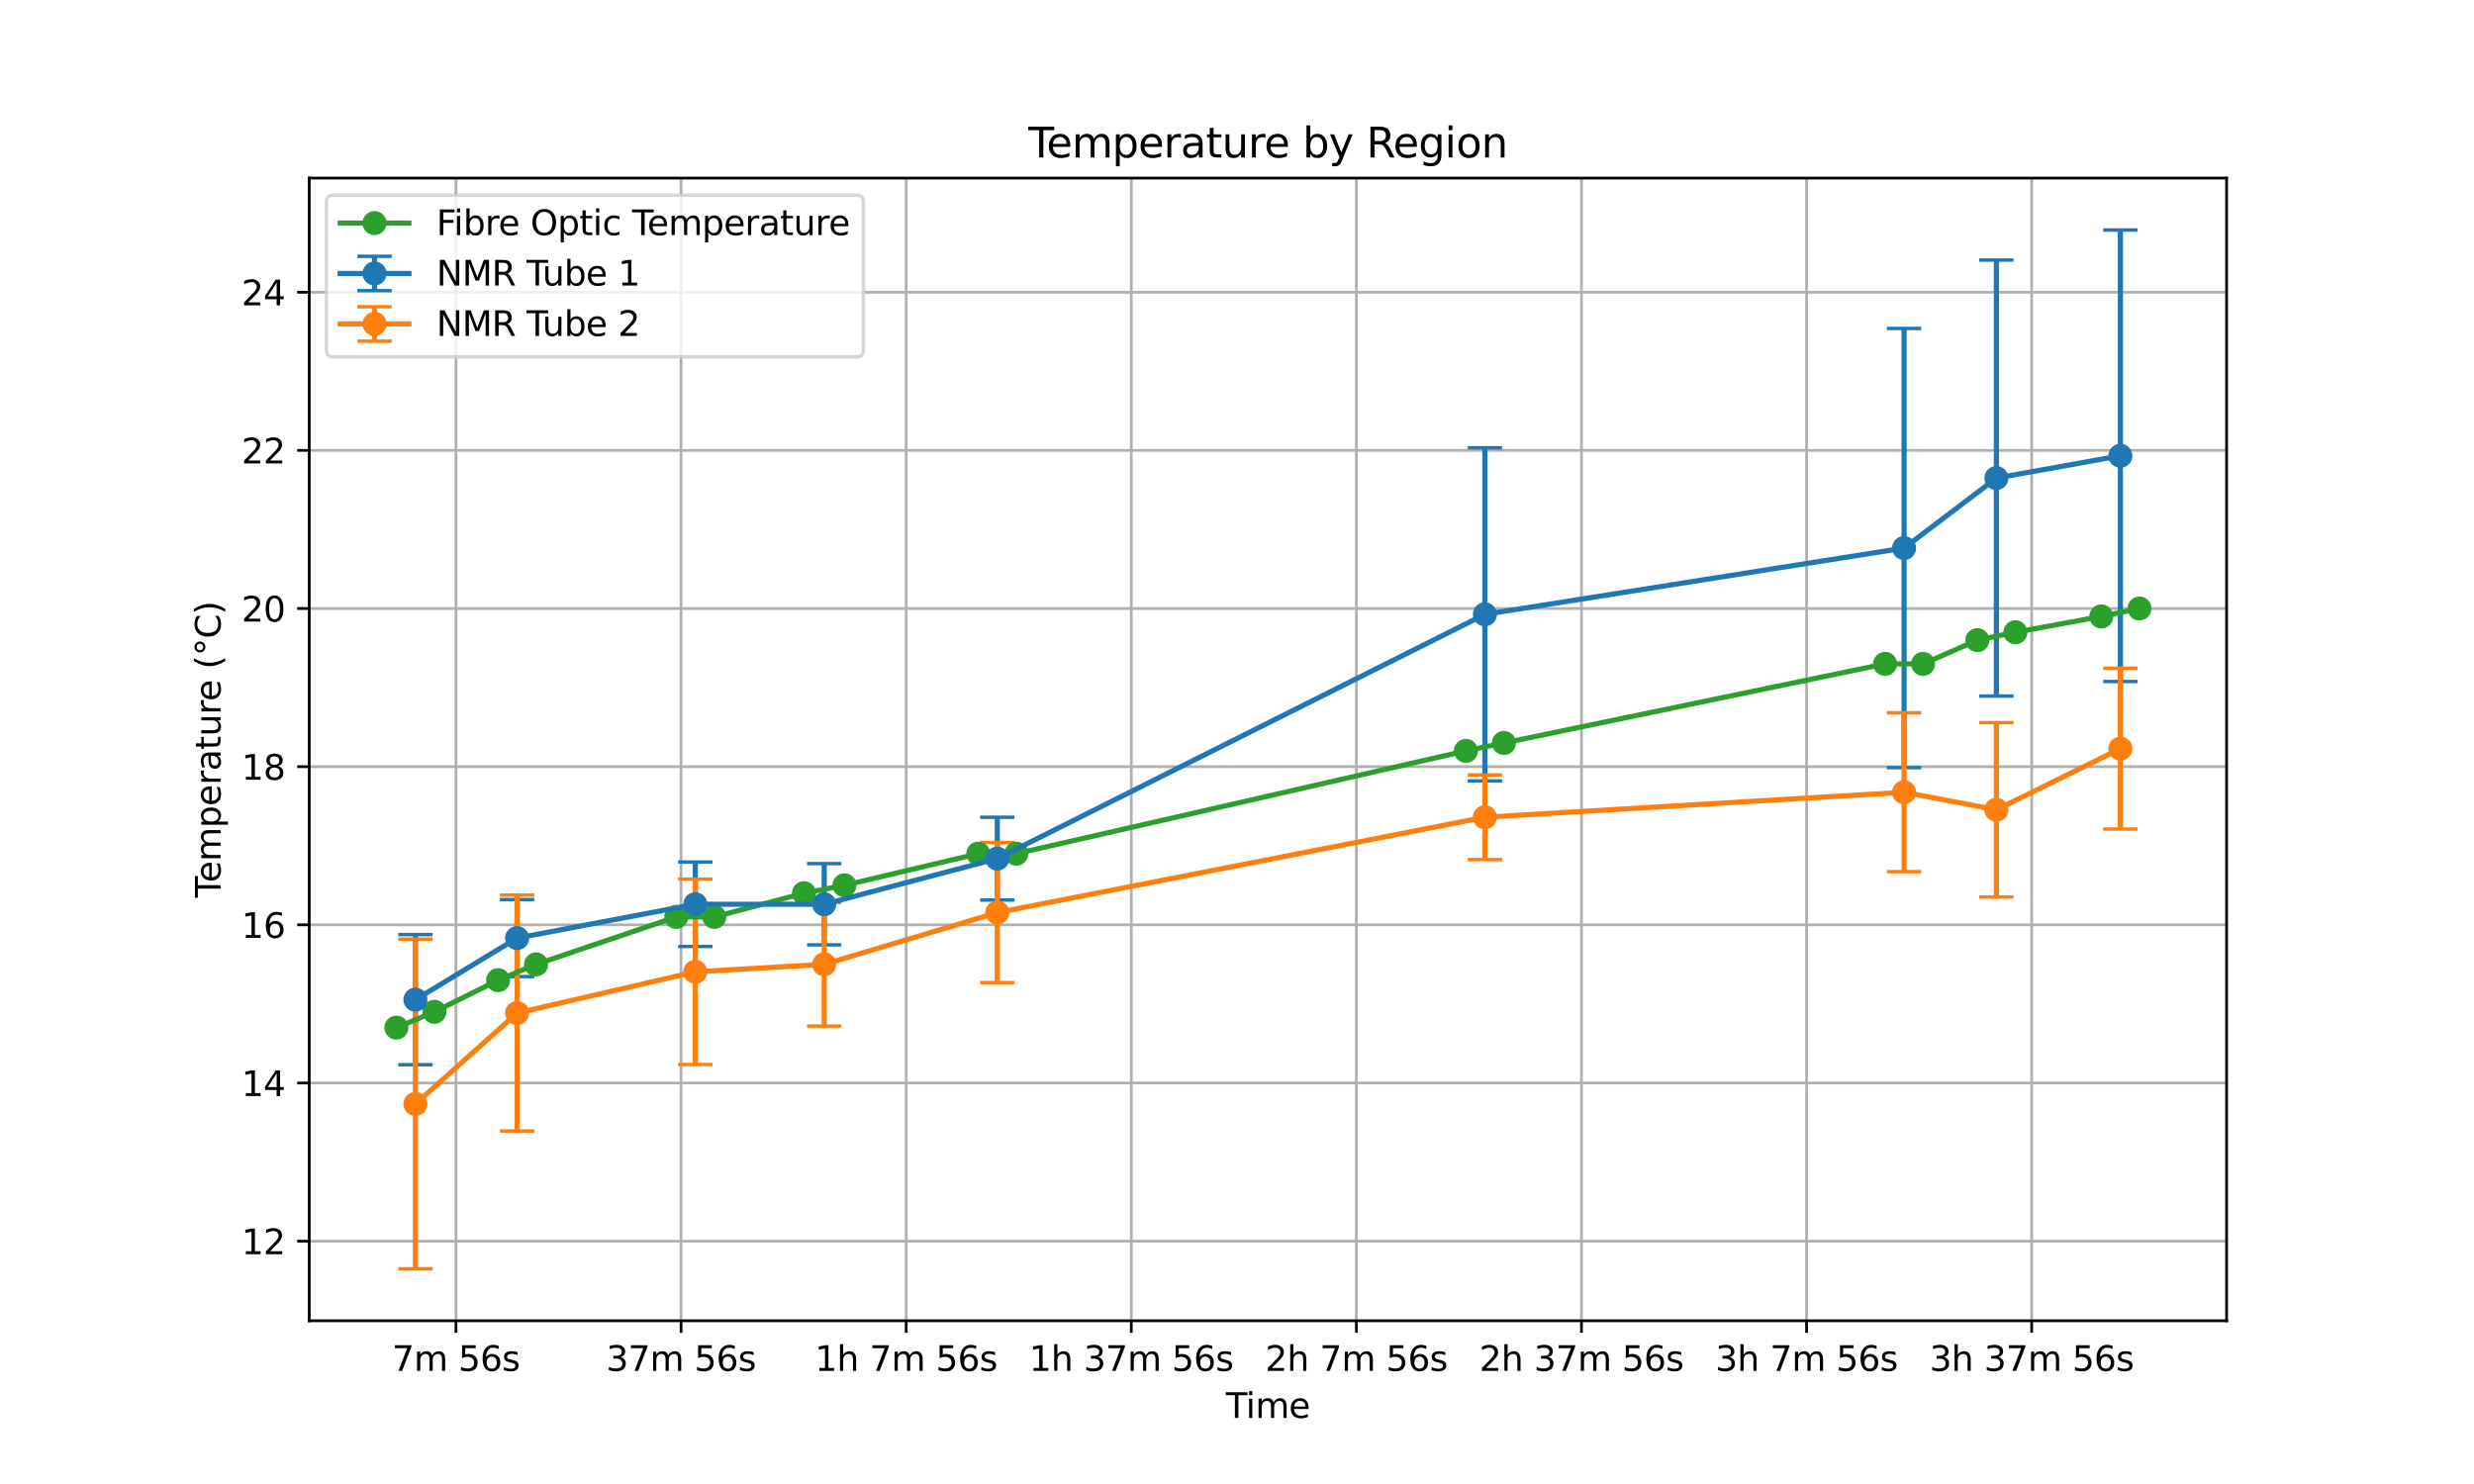 <?xml version="1.0" encoding="utf-8" standalone="no"?>
<!DOCTYPE svg PUBLIC "-//W3C//DTD SVG 1.1//EN"
  "http://www.w3.org/Graphics/SVG/1.1/DTD/svg11.dtd">
<svg xmlns:xlink="http://www.w3.org/1999/xlink" width="720pt" height="432pt" viewBox="0 0 720 432" xmlns="http://www.w3.org/2000/svg" version="1.1">
 <defs>
  <style type="text/css">*{stroke-linejoin: round; stroke-linecap: butt}</style>
 </defs>
 <g id="figure_1">
  <g id="patch_1">
   <path d="M 0 432 
L 720 432 
L 720 0 
L 0 0 
z
" style="fill: #ffffff"/>
  </g>
  <g id="axes_1">
   <g id="patch_2">
    <path d="M 90 384.48 
L 648 384.48 
L 648 51.84 
L 90 51.84 
z
" style="fill: #ffffff"/>
   </g>
   <g id="matplotlib.axis_1">
    <g id="xtick_1">
     <g id="line2d_1">
      <path d="M 132.7 384.48 
L 132.7 51.84 
" clip-path="url(#pe4b97d63ac)" style="fill: none; stroke: #b0b0b0; stroke-width: 0.8; stroke-linecap: square"/>
     </g>
     <g id="line2d_2">
      <defs>
       <path id="mc43c53f191" d="M 0 0 
L 0 3.5 
" style="stroke: #000000; stroke-width: 0.8"/>
      </defs>
      <g>
       <use xlink:href="#mc43c53f191" x="132.7" y="384.48" style="stroke: #000000; stroke-width: 0.8"/>
      </g>
     </g>
     <g id="text_1">
      <!-- 7m 56s -->
      <g transform="translate(114.092 399.078) scale(0.1 -0.1)">
       <defs>
        <path id="DejaVuSans-37" d="M 525 4666 
L 3525 4666 
L 3525 4397 
L 1831 0 
L 1172 0 
L 2766 4134 
L 525 4134 
L 525 4666 
z
" transform="scale(0.016)"/>
        <path id="DejaVuSans-6d" d="M 3328 2828 
Q 3544 3216 3844 3400 
Q 4144 3584 4550 3584 
Q 5097 3584 5394 3201 
Q 5691 2819 5691 2113 
L 5691 0 
L 5113 0 
L 5113 2094 
Q 5113 2597 4934 2840 
Q 4756 3084 4391 3084 
Q 3944 3084 3684 2787 
Q 3425 2491 3425 1978 
L 3425 0 
L 2847 0 
L 2847 2094 
Q 2847 2600 2669 2842 
Q 2491 3084 2119 3084 
Q 1678 3084 1418 2786 
Q 1159 2488 1159 1978 
L 1159 0 
L 581 0 
L 581 3500 
L 1159 3500 
L 1159 2956 
Q 1356 3278 1631 3431 
Q 1906 3584 2284 3584 
Q 2666 3584 2933 3390 
Q 3200 3197 3328 2828 
z
" transform="scale(0.016)"/>
        <path id="DejaVuSans-20" transform="scale(0.016)"/>
        <path id="DejaVuSans-35" d="M 691 4666 
L 3169 4666 
L 3169 4134 
L 1269 4134 
L 1269 2991 
Q 1406 3038 1543 3061 
Q 1681 3084 1819 3084 
Q 2600 3084 3056 2656 
Q 3513 2228 3513 1497 
Q 3513 744 3044 326 
Q 2575 -91 1722 -91 
Q 1428 -91 1123 -41 
Q 819 9 494 109 
L 494 744 
Q 775 591 1075 516 
Q 1375 441 1709 441 
Q 2250 441 2565 725 
Q 2881 1009 2881 1497 
Q 2881 1984 2565 2268 
Q 2250 2553 1709 2553 
Q 1456 2553 1204 2497 
Q 953 2441 691 2322 
L 691 4666 
z
" transform="scale(0.016)"/>
        <path id="DejaVuSans-36" d="M 2113 2584 
Q 1688 2584 1439 2293 
Q 1191 2003 1191 1497 
Q 1191 994 1439 701 
Q 1688 409 2113 409 
Q 2538 409 2786 701 
Q 3034 994 3034 1497 
Q 3034 2003 2786 2293 
Q 2538 2584 2113 2584 
z
M 3366 4563 
L 3366 3988 
Q 3128 4100 2886 4159 
Q 2644 4219 2406 4219 
Q 1781 4219 1451 3797 
Q 1122 3375 1075 2522 
Q 1259 2794 1537 2939 
Q 1816 3084 2150 3084 
Q 2853 3084 3261 2657 
Q 3669 2231 3669 1497 
Q 3669 778 3244 343 
Q 2819 -91 2113 -91 
Q 1303 -91 875 529 
Q 447 1150 447 2328 
Q 447 3434 972 4092 
Q 1497 4750 2381 4750 
Q 2619 4750 2861 4703 
Q 3103 4656 3366 4563 
z
" transform="scale(0.016)"/>
        <path id="DejaVuSans-73" d="M 2834 3397 
L 2834 2853 
Q 2591 2978 2328 3040 
Q 2066 3103 1784 3103 
Q 1356 3103 1142 2972 
Q 928 2841 928 2578 
Q 928 2378 1081 2264 
Q 1234 2150 1697 2047 
L 1894 2003 
Q 2506 1872 2764 1633 
Q 3022 1394 3022 966 
Q 3022 478 2636 193 
Q 2250 -91 1575 -91 
Q 1294 -91 989 -36 
Q 684 19 347 128 
L 347 722 
Q 666 556 975 473 
Q 1284 391 1588 391 
Q 1994 391 2212 530 
Q 2431 669 2431 922 
Q 2431 1156 2273 1281 
Q 2116 1406 1581 1522 
L 1381 1569 
Q 847 1681 609 1914 
Q 372 2147 372 2553 
Q 372 3047 722 3315 
Q 1072 3584 1716 3584 
Q 2034 3584 2315 3537 
Q 2597 3491 2834 3397 
z
" transform="scale(0.016)"/>
       </defs>
       <use xlink:href="#DejaVuSans-37"/>
       <use xlink:href="#DejaVuSans-6d" transform="translate(63.623 0)"/>
       <use xlink:href="#DejaVuSans-20" transform="translate(161.035 0)"/>
       <use xlink:href="#DejaVuSans-35" transform="translate(192.822 0)"/>
       <use xlink:href="#DejaVuSans-36" transform="translate(256.445 0)"/>
       <use xlink:href="#DejaVuSans-73" transform="translate(320.068 0)"/>
      </g>
     </g>
    </g>
    <g id="xtick_2">
     <g id="line2d_3">
      <path d="M 198.211 384.48 
L 198.211 51.84 
" clip-path="url(#pe4b97d63ac)" style="fill: none; stroke: #b0b0b0; stroke-width: 0.8; stroke-linecap: square"/>
     </g>
     <g id="line2d_4">
      <g>
       <use xlink:href="#mc43c53f191" x="198.211" y="384.48" style="stroke: #000000; stroke-width: 0.8"/>
      </g>
     </g>
     <g id="text_2">
      <!-- 37m 56s -->
      <g transform="translate(176.422 399.078) scale(0.1 -0.1)">
       <defs>
        <path id="DejaVuSans-33" d="M 2597 2516 
Q 3050 2419 3304 2112 
Q 3559 1806 3559 1356 
Q 3559 666 3084 287 
Q 2609 -91 1734 -91 
Q 1441 -91 1130 -33 
Q 819 25 488 141 
L 488 750 
Q 750 597 1062 519 
Q 1375 441 1716 441 
Q 2309 441 2620 675 
Q 2931 909 2931 1356 
Q 2931 1769 2642 2001 
Q 2353 2234 1838 2234 
L 1294 2234 
L 1294 2753 
L 1863 2753 
Q 2328 2753 2575 2939 
Q 2822 3125 2822 3475 
Q 2822 3834 2567 4026 
Q 2313 4219 1838 4219 
Q 1578 4219 1281 4162 
Q 984 4106 628 3988 
L 628 4550 
Q 988 4650 1302 4700 
Q 1616 4750 1894 4750 
Q 2613 4750 3031 4423 
Q 3450 4097 3450 3541 
Q 3450 3153 3228 2886 
Q 3006 2619 2597 2516 
z
" transform="scale(0.016)"/>
       </defs>
       <use xlink:href="#DejaVuSans-33"/>
       <use xlink:href="#DejaVuSans-37" transform="translate(63.623 0)"/>
       <use xlink:href="#DejaVuSans-6d" transform="translate(127.246 0)"/>
       <use xlink:href="#DejaVuSans-20" transform="translate(224.658 0)"/>
       <use xlink:href="#DejaVuSans-35" transform="translate(256.445 0)"/>
       <use xlink:href="#DejaVuSans-36" transform="translate(320.068 0)"/>
       <use xlink:href="#DejaVuSans-73" transform="translate(383.691 0)"/>
      </g>
     </g>
    </g>
    <g id="xtick_3">
     <g id="line2d_5">
      <path d="M 263.722 384.48 
L 263.722 51.84 
" clip-path="url(#pe4b97d63ac)" style="fill: none; stroke: #b0b0b0; stroke-width: 0.8; stroke-linecap: square"/>
     </g>
     <g id="line2d_6">
      <g>
       <use xlink:href="#mc43c53f191" x="263.722" y="384.48" style="stroke: #000000; stroke-width: 0.8"/>
      </g>
     </g>
     <g id="text_3">
      <!-- 1h 7m 56s -->
      <g transform="translate(237.175 399.078) scale(0.1 -0.1)">
       <defs>
        <path id="DejaVuSans-31" d="M 794 531 
L 1825 531 
L 1825 4091 
L 703 3866 
L 703 4441 
L 1819 4666 
L 2450 4666 
L 2450 531 
L 3481 531 
L 3481 0 
L 794 0 
L 794 531 
z
" transform="scale(0.016)"/>
        <path id="DejaVuSans-68" d="M 3513 2113 
L 3513 0 
L 2938 0 
L 2938 2094 
Q 2938 2591 2744 2837 
Q 2550 3084 2163 3084 
Q 1697 3084 1428 2787 
Q 1159 2491 1159 1978 
L 1159 0 
L 581 0 
L 581 4863 
L 1159 4863 
L 1159 2956 
Q 1366 3272 1645 3428 
Q 1925 3584 2291 3584 
Q 2894 3584 3203 3211 
Q 3513 2838 3513 2113 
z
" transform="scale(0.016)"/>
       </defs>
       <use xlink:href="#DejaVuSans-31"/>
       <use xlink:href="#DejaVuSans-68" transform="translate(63.623 0)"/>
       <use xlink:href="#DejaVuSans-20" transform="translate(127.002 0)"/>
       <use xlink:href="#DejaVuSans-37" transform="translate(158.789 0)"/>
       <use xlink:href="#DejaVuSans-6d" transform="translate(222.412 0)"/>
       <use xlink:href="#DejaVuSans-20" transform="translate(319.824 0)"/>
       <use xlink:href="#DejaVuSans-35" transform="translate(351.611 0)"/>
       <use xlink:href="#DejaVuSans-36" transform="translate(415.234 0)"/>
       <use xlink:href="#DejaVuSans-73" transform="translate(478.857 0)"/>
      </g>
     </g>
    </g>
    <g id="xtick_4">
     <g id="line2d_7">
      <path d="M 329.233 384.48 
L 329.233 51.84 
" clip-path="url(#pe4b97d63ac)" style="fill: none; stroke: #b0b0b0; stroke-width: 0.8; stroke-linecap: square"/>
     </g>
     <g id="line2d_8">
      <g>
       <use xlink:href="#mc43c53f191" x="329.233" y="384.48" style="stroke: #000000; stroke-width: 0.8"/>
      </g>
     </g>
     <g id="text_4">
      <!-- 1h 37m 56s -->
      <g transform="translate(299.505 399.078) scale(0.1 -0.1)">
       <use xlink:href="#DejaVuSans-31"/>
       <use xlink:href="#DejaVuSans-68" transform="translate(63.623 0)"/>
       <use xlink:href="#DejaVuSans-20" transform="translate(127.002 0)"/>
       <use xlink:href="#DejaVuSans-33" transform="translate(158.789 0)"/>
       <use xlink:href="#DejaVuSans-37" transform="translate(222.412 0)"/>
       <use xlink:href="#DejaVuSans-6d" transform="translate(286.035 0)"/>
       <use xlink:href="#DejaVuSans-20" transform="translate(383.447 0)"/>
       <use xlink:href="#DejaVuSans-35" transform="translate(415.234 0)"/>
       <use xlink:href="#DejaVuSans-36" transform="translate(478.857 0)"/>
       <use xlink:href="#DejaVuSans-73" transform="translate(542.48 0)"/>
      </g>
     </g>
    </g>
    <g id="xtick_5">
     <g id="line2d_9">
      <path d="M 394.744 384.48 
L 394.744 51.84 
" clip-path="url(#pe4b97d63ac)" style="fill: none; stroke: #b0b0b0; stroke-width: 0.8; stroke-linecap: square"/>
     </g>
     <g id="line2d_10">
      <g>
       <use xlink:href="#mc43c53f191" x="394.744" y="384.48" style="stroke: #000000; stroke-width: 0.8"/>
      </g>
     </g>
     <g id="text_5">
      <!-- 2h 7m 56s -->
      <g transform="translate(368.197 399.078) scale(0.1 -0.1)">
       <defs>
        <path id="DejaVuSans-32" d="M 1228 531 
L 3431 531 
L 3431 0 
L 469 0 
L 469 531 
Q 828 903 1448 1529 
Q 2069 2156 2228 2338 
Q 2531 2678 2651 2914 
Q 2772 3150 2772 3378 
Q 2772 3750 2511 3984 
Q 2250 4219 1831 4219 
Q 1534 4219 1204 4116 
Q 875 4013 500 3803 
L 500 4441 
Q 881 4594 1212 4672 
Q 1544 4750 1819 4750 
Q 2544 4750 2975 4387 
Q 3406 4025 3406 3419 
Q 3406 3131 3298 2873 
Q 3191 2616 2906 2266 
Q 2828 2175 2409 1742 
Q 1991 1309 1228 531 
z
" transform="scale(0.016)"/>
       </defs>
       <use xlink:href="#DejaVuSans-32"/>
       <use xlink:href="#DejaVuSans-68" transform="translate(63.623 0)"/>
       <use xlink:href="#DejaVuSans-20" transform="translate(127.002 0)"/>
       <use xlink:href="#DejaVuSans-37" transform="translate(158.789 0)"/>
       <use xlink:href="#DejaVuSans-6d" transform="translate(222.412 0)"/>
       <use xlink:href="#DejaVuSans-20" transform="translate(319.824 0)"/>
       <use xlink:href="#DejaVuSans-35" transform="translate(351.611 0)"/>
       <use xlink:href="#DejaVuSans-36" transform="translate(415.234 0)"/>
       <use xlink:href="#DejaVuSans-73" transform="translate(478.857 0)"/>
      </g>
     </g>
    </g>
    <g id="xtick_6">
     <g id="line2d_11">
      <path d="M 460.255 384.48 
L 460.255 51.84 
" clip-path="url(#pe4b97d63ac)" style="fill: none; stroke: #b0b0b0; stroke-width: 0.8; stroke-linecap: square"/>
     </g>
     <g id="line2d_12">
      <g>
       <use xlink:href="#mc43c53f191" x="460.255" y="384.48" style="stroke: #000000; stroke-width: 0.8"/>
      </g>
     </g>
     <g id="text_6">
      <!-- 2h 37m 56s -->
      <g transform="translate(430.527 399.078) scale(0.1 -0.1)">
       <use xlink:href="#DejaVuSans-32"/>
       <use xlink:href="#DejaVuSans-68" transform="translate(63.623 0)"/>
       <use xlink:href="#DejaVuSans-20" transform="translate(127.002 0)"/>
       <use xlink:href="#DejaVuSans-33" transform="translate(158.789 0)"/>
       <use xlink:href="#DejaVuSans-37" transform="translate(222.412 0)"/>
       <use xlink:href="#DejaVuSans-6d" transform="translate(286.035 0)"/>
       <use xlink:href="#DejaVuSans-20" transform="translate(383.447 0)"/>
       <use xlink:href="#DejaVuSans-35" transform="translate(415.234 0)"/>
       <use xlink:href="#DejaVuSans-36" transform="translate(478.857 0)"/>
       <use xlink:href="#DejaVuSans-73" transform="translate(542.48 0)"/>
      </g>
     </g>
    </g>
    <g id="xtick_7">
     <g id="line2d_13">
      <path d="M 525.766 384.48 
L 525.766 51.84 
" clip-path="url(#pe4b97d63ac)" style="fill: none; stroke: #b0b0b0; stroke-width: 0.8; stroke-linecap: square"/>
     </g>
     <g id="line2d_14">
      <g>
       <use xlink:href="#mc43c53f191" x="525.766" y="384.48" style="stroke: #000000; stroke-width: 0.8"/>
      </g>
     </g>
     <g id="text_7">
      <!-- 3h 7m 56s -->
      <g transform="translate(499.219 399.078) scale(0.1 -0.1)">
       <use xlink:href="#DejaVuSans-33"/>
       <use xlink:href="#DejaVuSans-68" transform="translate(63.623 0)"/>
       <use xlink:href="#DejaVuSans-20" transform="translate(127.002 0)"/>
       <use xlink:href="#DejaVuSans-37" transform="translate(158.789 0)"/>
       <use xlink:href="#DejaVuSans-6d" transform="translate(222.412 0)"/>
       <use xlink:href="#DejaVuSans-20" transform="translate(319.824 0)"/>
       <use xlink:href="#DejaVuSans-35" transform="translate(351.611 0)"/>
       <use xlink:href="#DejaVuSans-36" transform="translate(415.234 0)"/>
       <use xlink:href="#DejaVuSans-73" transform="translate(478.857 0)"/>
      </g>
     </g>
    </g>
    <g id="xtick_8">
     <g id="line2d_15">
      <path d="M 591.277 384.48 
L 591.277 51.84 
" clip-path="url(#pe4b97d63ac)" style="fill: none; stroke: #b0b0b0; stroke-width: 0.8; stroke-linecap: square"/>
     </g>
     <g id="line2d_16">
      <g>
       <use xlink:href="#mc43c53f191" x="591.277" y="384.48" style="stroke: #000000; stroke-width: 0.8"/>
      </g>
     </g>
     <g id="text_8">
      <!-- 3h 37m 56s -->
      <g transform="translate(561.549 399.078) scale(0.1 -0.1)">
       <use xlink:href="#DejaVuSans-33"/>
       <use xlink:href="#DejaVuSans-68" transform="translate(63.623 0)"/>
       <use xlink:href="#DejaVuSans-20" transform="translate(127.002 0)"/>
       <use xlink:href="#DejaVuSans-33" transform="translate(158.789 0)"/>
       <use xlink:href="#DejaVuSans-37" transform="translate(222.412 0)"/>
       <use xlink:href="#DejaVuSans-6d" transform="translate(286.035 0)"/>
       <use xlink:href="#DejaVuSans-20" transform="translate(383.447 0)"/>
       <use xlink:href="#DejaVuSans-35" transform="translate(415.234 0)"/>
       <use xlink:href="#DejaVuSans-36" transform="translate(478.857 0)"/>
       <use xlink:href="#DejaVuSans-73" transform="translate(542.48 0)"/>
      </g>
     </g>
    </g>
    <g id="text_9">
     <!-- Time -->
     <g transform="translate(356.766 412.757) scale(0.1 -0.1)">
      <defs>
       <path id="DejaVuSans-54" d="M -19 4666 
L 3928 4666 
L 3928 4134 
L 2272 4134 
L 2272 0 
L 1638 0 
L 1638 4134 
L -19 4134 
L -19 4666 
z
" transform="scale(0.016)"/>
       <path id="DejaVuSans-69" d="M 603 3500 
L 1178 3500 
L 1178 0 
L 603 0 
L 603 3500 
z
M 603 4863 
L 1178 4863 
L 1178 4134 
L 603 4134 
L 603 4863 
z
" transform="scale(0.016)"/>
       <path id="DejaVuSans-65" d="M 3597 1894 
L 3597 1613 
L 953 1613 
Q 991 1019 1311 708 
Q 1631 397 2203 397 
Q 2534 397 2845 478 
Q 3156 559 3463 722 
L 3463 178 
Q 3153 47 2828 -22 
Q 2503 -91 2169 -91 
Q 1331 -91 842 396 
Q 353 884 353 1716 
Q 353 2575 817 3079 
Q 1281 3584 2069 3584 
Q 2775 3584 3186 3129 
Q 3597 2675 3597 1894 
z
M 3022 2063 
Q 3016 2534 2758 2815 
Q 2500 3097 2075 3097 
Q 1594 3097 1305 2825 
Q 1016 2553 972 2059 
L 3022 2063 
z
" transform="scale(0.016)"/>
      </defs>
      <use xlink:href="#DejaVuSans-54"/>
      <use xlink:href="#DejaVuSans-69" transform="translate(57.959 0)"/>
      <use xlink:href="#DejaVuSans-6d" transform="translate(85.742 0)"/>
      <use xlink:href="#DejaVuSans-65" transform="translate(183.154 0)"/>
     </g>
    </g>
   </g>
   <g id="matplotlib.axis_2">
    <g id="ytick_1">
     <g id="line2d_17">
      <path d="M 90 361.299 
L 648 361.299 
" clip-path="url(#pe4b97d63ac)" style="fill: none; stroke: #b0b0b0; stroke-width: 0.8; stroke-linecap: square"/>
     </g>
     <g id="line2d_18">
      <defs>
       <path id="m6067f507f1" d="M 0 0 
L -3.5 0 
" style="stroke: #000000; stroke-width: 0.8"/>
      </defs>
      <g>
       <use xlink:href="#m6067f507f1" x="90" y="361.299" style="stroke: #000000; stroke-width: 0.8"/>
      </g>
     </g>
     <g id="text_10">
      <!-- 12 -->
      <g transform="translate(70.275 365.099) scale(0.1 -0.1)">
       <use xlink:href="#DejaVuSans-31"/>
       <use xlink:href="#DejaVuSans-32" transform="translate(63.623 0)"/>
      </g>
     </g>
    </g>
    <g id="ytick_2">
     <g id="line2d_19">
      <path d="M 90 315.261 
L 648 315.261 
" clip-path="url(#pe4b97d63ac)" style="fill: none; stroke: #b0b0b0; stroke-width: 0.8; stroke-linecap: square"/>
     </g>
     <g id="line2d_20">
      <g>
       <use xlink:href="#m6067f507f1" x="90" y="315.261" style="stroke: #000000; stroke-width: 0.8"/>
      </g>
     </g>
     <g id="text_11">
      <!-- 14 -->
      <g transform="translate(70.275 319.06) scale(0.1 -0.1)">
       <defs>
        <path id="DejaVuSans-34" d="M 2419 4116 
L 825 1625 
L 2419 1625 
L 2419 4116 
z
M 2253 4666 
L 3047 4666 
L 3047 1625 
L 3713 1625 
L 3713 1100 
L 3047 1100 
L 3047 0 
L 2419 0 
L 2419 1100 
L 313 1100 
L 313 1709 
L 2253 4666 
z
" transform="scale(0.016)"/>
       </defs>
       <use xlink:href="#DejaVuSans-31"/>
       <use xlink:href="#DejaVuSans-34" transform="translate(63.623 0)"/>
      </g>
     </g>
    </g>
    <g id="ytick_3">
     <g id="line2d_21">
      <path d="M 90 269.223 
L 648 269.223 
" clip-path="url(#pe4b97d63ac)" style="fill: none; stroke: #b0b0b0; stroke-width: 0.8; stroke-linecap: square"/>
     </g>
     <g id="line2d_22">
      <g>
       <use xlink:href="#m6067f507f1" x="90" y="269.223" style="stroke: #000000; stroke-width: 0.8"/>
      </g>
     </g>
     <g id="text_12">
      <!-- 16 -->
      <g transform="translate(70.275 273.022) scale(0.1 -0.1)">
       <use xlink:href="#DejaVuSans-31"/>
       <use xlink:href="#DejaVuSans-36" transform="translate(63.623 0)"/>
      </g>
     </g>
    </g>
    <g id="ytick_4">
     <g id="line2d_23">
      <path d="M 90 223.184 
L 648 223.184 
" clip-path="url(#pe4b97d63ac)" style="fill: none; stroke: #b0b0b0; stroke-width: 0.8; stroke-linecap: square"/>
     </g>
     <g id="line2d_24">
      <g>
       <use xlink:href="#m6067f507f1" x="90" y="223.184" style="stroke: #000000; stroke-width: 0.8"/>
      </g>
     </g>
     <g id="text_13">
      <!-- 18 -->
      <g transform="translate(70.275 226.984) scale(0.1 -0.1)">
       <defs>
        <path id="DejaVuSans-38" d="M 2034 2216 
Q 1584 2216 1326 1975 
Q 1069 1734 1069 1313 
Q 1069 891 1326 650 
Q 1584 409 2034 409 
Q 2484 409 2743 651 
Q 3003 894 3003 1313 
Q 3003 1734 2745 1975 
Q 2488 2216 2034 2216 
z
M 1403 2484 
Q 997 2584 770 2862 
Q 544 3141 544 3541 
Q 544 4100 942 4425 
Q 1341 4750 2034 4750 
Q 2731 4750 3128 4425 
Q 3525 4100 3525 3541 
Q 3525 3141 3298 2862 
Q 3072 2584 2669 2484 
Q 3125 2378 3379 2068 
Q 3634 1759 3634 1313 
Q 3634 634 3220 271 
Q 2806 -91 2034 -91 
Q 1263 -91 848 271 
Q 434 634 434 1313 
Q 434 1759 690 2068 
Q 947 2378 1403 2484 
z
M 1172 3481 
Q 1172 3119 1398 2916 
Q 1625 2713 2034 2713 
Q 2441 2713 2670 2916 
Q 2900 3119 2900 3481 
Q 2900 3844 2670 4047 
Q 2441 4250 2034 4250 
Q 1625 4250 1398 4047 
Q 1172 3844 1172 3481 
z
" transform="scale(0.016)"/>
       </defs>
       <use xlink:href="#DejaVuSans-31"/>
       <use xlink:href="#DejaVuSans-38" transform="translate(63.623 0)"/>
      </g>
     </g>
    </g>
    <g id="ytick_5">
     <g id="line2d_25">
      <path d="M 90 177.146 
L 648 177.146 
" clip-path="url(#pe4b97d63ac)" style="fill: none; stroke: #b0b0b0; stroke-width: 0.8; stroke-linecap: square"/>
     </g>
     <g id="line2d_26">
      <g>
       <use xlink:href="#m6067f507f1" x="90" y="177.146" style="stroke: #000000; stroke-width: 0.8"/>
      </g>
     </g>
     <g id="text_14">
      <!-- 20 -->
      <g transform="translate(70.275 180.945) scale(0.1 -0.1)">
       <defs>
        <path id="DejaVuSans-30" d="M 2034 4250 
Q 1547 4250 1301 3770 
Q 1056 3291 1056 2328 
Q 1056 1369 1301 889 
Q 1547 409 2034 409 
Q 2525 409 2770 889 
Q 3016 1369 3016 2328 
Q 3016 3291 2770 3770 
Q 2525 4250 2034 4250 
z
M 2034 4750 
Q 2819 4750 3233 4129 
Q 3647 3509 3647 2328 
Q 3647 1150 3233 529 
Q 2819 -91 2034 -91 
Q 1250 -91 836 529 
Q 422 1150 422 2328 
Q 422 3509 836 4129 
Q 1250 4750 2034 4750 
z
" transform="scale(0.016)"/>
       </defs>
       <use xlink:href="#DejaVuSans-32"/>
       <use xlink:href="#DejaVuSans-30" transform="translate(63.623 0)"/>
      </g>
     </g>
    </g>
    <g id="ytick_6">
     <g id="line2d_27">
      <path d="M 90 131.108 
L 648 131.108 
" clip-path="url(#pe4b97d63ac)" style="fill: none; stroke: #b0b0b0; stroke-width: 0.8; stroke-linecap: square"/>
     </g>
     <g id="line2d_28">
      <g>
       <use xlink:href="#m6067f507f1" x="90" y="131.108" style="stroke: #000000; stroke-width: 0.8"/>
      </g>
     </g>
     <g id="text_15">
      <!-- 22 -->
      <g transform="translate(70.275 134.907) scale(0.1 -0.1)">
       <use xlink:href="#DejaVuSans-32"/>
       <use xlink:href="#DejaVuSans-32" transform="translate(63.623 0)"/>
      </g>
     </g>
    </g>
    <g id="ytick_7">
     <g id="line2d_29">
      <path d="M 90 85.069 
L 648 85.069 
" clip-path="url(#pe4b97d63ac)" style="fill: none; stroke: #b0b0b0; stroke-width: 0.8; stroke-linecap: square"/>
     </g>
     <g id="line2d_30">
      <g>
       <use xlink:href="#m6067f507f1" x="90" y="85.069" style="stroke: #000000; stroke-width: 0.8"/>
      </g>
     </g>
     <g id="text_16">
      <!-- 24 -->
      <g transform="translate(70.275 88.869) scale(0.1 -0.1)">
       <use xlink:href="#DejaVuSans-32"/>
       <use xlink:href="#DejaVuSans-34" transform="translate(63.623 0)"/>
      </g>
     </g>
    </g>
    <g id="text_17">
     <!-- Temperature (°C) -->
     <g transform="translate(64.195 261.312) rotate(-90) scale(0.1 -0.1)">
      <defs>
       <path id="DejaVuSans-70" d="M 1159 525 
L 1159 -1331 
L 581 -1331 
L 581 3500 
L 1159 3500 
L 1159 2969 
Q 1341 3281 1617 3432 
Q 1894 3584 2278 3584 
Q 2916 3584 3314 3078 
Q 3713 2572 3713 1747 
Q 3713 922 3314 415 
Q 2916 -91 2278 -91 
Q 1894 -91 1617 61 
Q 1341 213 1159 525 
z
M 3116 1747 
Q 3116 2381 2855 2742 
Q 2594 3103 2138 3103 
Q 1681 3103 1420 2742 
Q 1159 2381 1159 1747 
Q 1159 1113 1420 752 
Q 1681 391 2138 391 
Q 2594 391 2855 752 
Q 3116 1113 3116 1747 
z
" transform="scale(0.016)"/>
       <path id="DejaVuSans-72" d="M 2631 2963 
Q 2534 3019 2420 3045 
Q 2306 3072 2169 3072 
Q 1681 3072 1420 2755 
Q 1159 2438 1159 1844 
L 1159 0 
L 581 0 
L 581 3500 
L 1159 3500 
L 1159 2956 
Q 1341 3275 1631 3429 
Q 1922 3584 2338 3584 
Q 2397 3584 2469 3576 
Q 2541 3569 2628 3553 
L 2631 2963 
z
" transform="scale(0.016)"/>
       <path id="DejaVuSans-61" d="M 2194 1759 
Q 1497 1759 1228 1600 
Q 959 1441 959 1056 
Q 959 750 1161 570 
Q 1363 391 1709 391 
Q 2188 391 2477 730 
Q 2766 1069 2766 1631 
L 2766 1759 
L 2194 1759 
z
M 3341 1997 
L 3341 0 
L 2766 0 
L 2766 531 
Q 2569 213 2275 61 
Q 1981 -91 1556 -91 
Q 1019 -91 701 211 
Q 384 513 384 1019 
Q 384 1609 779 1909 
Q 1175 2209 1959 2209 
L 2766 2209 
L 2766 2266 
Q 2766 2663 2505 2880 
Q 2244 3097 1772 3097 
Q 1472 3097 1187 3025 
Q 903 2953 641 2809 
L 641 3341 
Q 956 3463 1253 3523 
Q 1550 3584 1831 3584 
Q 2591 3584 2966 3190 
Q 3341 2797 3341 1997 
z
" transform="scale(0.016)"/>
       <path id="DejaVuSans-74" d="M 1172 4494 
L 1172 3500 
L 2356 3500 
L 2356 3053 
L 1172 3053 
L 1172 1153 
Q 1172 725 1289 603 
Q 1406 481 1766 481 
L 2356 481 
L 2356 0 
L 1766 0 
Q 1100 0 847 248 
Q 594 497 594 1153 
L 594 3053 
L 172 3053 
L 172 3500 
L 594 3500 
L 594 4494 
L 1172 4494 
z
" transform="scale(0.016)"/>
       <path id="DejaVuSans-75" d="M 544 1381 
L 544 3500 
L 1119 3500 
L 1119 1403 
Q 1119 906 1312 657 
Q 1506 409 1894 409 
Q 2359 409 2629 706 
Q 2900 1003 2900 1516 
L 2900 3500 
L 3475 3500 
L 3475 0 
L 2900 0 
L 2900 538 
Q 2691 219 2414 64 
Q 2138 -91 1772 -91 
Q 1169 -91 856 284 
Q 544 659 544 1381 
z
M 1991 3584 
L 1991 3584 
z
" transform="scale(0.016)"/>
       <path id="DejaVuSans-28" d="M 1984 4856 
Q 1566 4138 1362 3434 
Q 1159 2731 1159 2009 
Q 1159 1288 1364 580 
Q 1569 -128 1984 -844 
L 1484 -844 
Q 1016 -109 783 600 
Q 550 1309 550 2009 
Q 550 2706 781 3412 
Q 1013 4119 1484 4856 
L 1984 4856 
z
" transform="scale(0.016)"/>
       <path id="DejaVuSans-b0" d="M 1600 4347 
Q 1350 4347 1178 4173 
Q 1006 4000 1006 3750 
Q 1006 3503 1178 3333 
Q 1350 3163 1600 3163 
Q 1850 3163 2022 3333 
Q 2194 3503 2194 3750 
Q 2194 3997 2020 4172 
Q 1847 4347 1600 4347 
z
M 1600 4750 
Q 1800 4750 1984 4673 
Q 2169 4597 2303 4453 
Q 2447 4313 2519 4134 
Q 2591 3956 2591 3750 
Q 2591 3338 2302 3052 
Q 2013 2766 1594 2766 
Q 1172 2766 890 3047 
Q 609 3328 609 3750 
Q 609 4169 896 4459 
Q 1184 4750 1600 4750 
z
" transform="scale(0.016)"/>
       <path id="DejaVuSans-43" d="M 4122 4306 
L 4122 3641 
Q 3803 3938 3442 4084 
Q 3081 4231 2675 4231 
Q 1875 4231 1450 3742 
Q 1025 3253 1025 2328 
Q 1025 1406 1450 917 
Q 1875 428 2675 428 
Q 3081 428 3442 575 
Q 3803 722 4122 1019 
L 4122 359 
Q 3791 134 3420 21 
Q 3050 -91 2638 -91 
Q 1578 -91 968 557 
Q 359 1206 359 2328 
Q 359 3453 968 4101 
Q 1578 4750 2638 4750 
Q 3056 4750 3426 4639 
Q 3797 4528 4122 4306 
z
" transform="scale(0.016)"/>
       <path id="DejaVuSans-29" d="M 513 4856 
L 1013 4856 
Q 1481 4119 1714 3412 
Q 1947 2706 1947 2009 
Q 1947 1309 1714 600 
Q 1481 -109 1013 -844 
L 513 -844 
Q 928 -128 1133 580 
Q 1338 1288 1338 2009 
Q 1338 2731 1133 3434 
Q 928 4138 513 4856 
z
" transform="scale(0.016)"/>
      </defs>
      <use xlink:href="#DejaVuSans-54"/>
      <use xlink:href="#DejaVuSans-65" transform="translate(44.084 0)"/>
      <use xlink:href="#DejaVuSans-6d" transform="translate(105.607 0)"/>
      <use xlink:href="#DejaVuSans-70" transform="translate(203.02 0)"/>
      <use xlink:href="#DejaVuSans-65" transform="translate(266.496 0)"/>
      <use xlink:href="#DejaVuSans-72" transform="translate(328.02 0)"/>
      <use xlink:href="#DejaVuSans-61" transform="translate(369.133 0)"/>
      <use xlink:href="#DejaVuSans-74" transform="translate(430.412 0)"/>
      <use xlink:href="#DejaVuSans-75" transform="translate(469.621 0)"/>
      <use xlink:href="#DejaVuSans-72" transform="translate(533 0)"/>
      <use xlink:href="#DejaVuSans-65" transform="translate(571.863 0)"/>
      <use xlink:href="#DejaVuSans-20" transform="translate(633.387 0)"/>
      <use xlink:href="#DejaVuSans-28" transform="translate(665.174 0)"/>
      <use xlink:href="#DejaVuSans-b0" transform="translate(704.188 0)"/>
      <use xlink:href="#DejaVuSans-43" transform="translate(754.188 0)"/>
      <use xlink:href="#DejaVuSans-29" transform="translate(824.012 0)"/>
     </g>
    </g>
   </g>
   <g id="LineCollection_1">
    <path d="M 120.895 309.949 
L 120.895 272.067 
" clip-path="url(#pe4b97d63ac)" style="fill: none; stroke: #1f77b4; stroke-width: 1.5"/>
    <path d="M 150.484 284.291 
L 150.484 261.87 
" clip-path="url(#pe4b97d63ac)" style="fill: none; stroke: #1f77b4; stroke-width: 1.5"/>
    <path d="M 202.347 275.525 
L 202.347 250.938 
" clip-path="url(#pe4b97d63ac)" style="fill: none; stroke: #1f77b4; stroke-width: 1.5"/>
    <path d="M 239.871 275.057 
L 239.871 251.4 
" clip-path="url(#pe4b97d63ac)" style="fill: none; stroke: #1f77b4; stroke-width: 1.5"/>
    <path d="M 290.241 261.998 
L 290.241 237.904 
" clip-path="url(#pe4b97d63ac)" style="fill: none; stroke: #1f77b4; stroke-width: 1.5"/>
    <path d="M 432.145 227.334 
L 432.145 130.341 
" clip-path="url(#pe4b97d63ac)" style="fill: none; stroke: #1f77b4; stroke-width: 1.5"/>
    <path d="M 554.141 223.476 
L 554.141 95.608 
" clip-path="url(#pe4b97d63ac)" style="fill: none; stroke: #1f77b4; stroke-width: 1.5"/>
    <path d="M 581.001 202.627 
L 581.001 75.705 
" clip-path="url(#pe4b97d63ac)" style="fill: none; stroke: #1f77b4; stroke-width: 1.5"/>
    <path d="M 617.087 198.401 
L 617.087 66.96 
" clip-path="url(#pe4b97d63ac)" style="fill: none; stroke: #1f77b4; stroke-width: 1.5"/>
   </g>
   <g id="line2d_31">
    <defs>
     <path id="mf37261598f" d="M 5 0 
L -5 -0 
" style="stroke: #1f77b4"/>
    </defs>
    <g clip-path="url(#pe4b97d63ac)">
     <use xlink:href="#mf37261598f" x="120.895" y="309.949" style="fill: #1f77b4; stroke: #1f77b4"/>
     <use xlink:href="#mf37261598f" x="150.484" y="284.291" style="fill: #1f77b4; stroke: #1f77b4"/>
     <use xlink:href="#mf37261598f" x="202.347" y="275.525" style="fill: #1f77b4; stroke: #1f77b4"/>
     <use xlink:href="#mf37261598f" x="239.871" y="275.057" style="fill: #1f77b4; stroke: #1f77b4"/>
     <use xlink:href="#mf37261598f" x="290.241" y="261.998" style="fill: #1f77b4; stroke: #1f77b4"/>
     <use xlink:href="#mf37261598f" x="432.145" y="227.334" style="fill: #1f77b4; stroke: #1f77b4"/>
     <use xlink:href="#mf37261598f" x="554.141" y="223.476" style="fill: #1f77b4; stroke: #1f77b4"/>
     <use xlink:href="#mf37261598f" x="581.001" y="202.627" style="fill: #1f77b4; stroke: #1f77b4"/>
     <use xlink:href="#mf37261598f" x="617.087" y="198.401" style="fill: #1f77b4; stroke: #1f77b4"/>
    </g>
   </g>
   <g id="line2d_32">
    <g clip-path="url(#pe4b97d63ac)">
     <use xlink:href="#mf37261598f" x="120.895" y="272.067" style="fill: #1f77b4; stroke: #1f77b4"/>
     <use xlink:href="#mf37261598f" x="150.484" y="261.87" style="fill: #1f77b4; stroke: #1f77b4"/>
     <use xlink:href="#mf37261598f" x="202.347" y="250.938" style="fill: #1f77b4; stroke: #1f77b4"/>
     <use xlink:href="#mf37261598f" x="239.871" y="251.4" style="fill: #1f77b4; stroke: #1f77b4"/>
     <use xlink:href="#mf37261598f" x="290.241" y="237.904" style="fill: #1f77b4; stroke: #1f77b4"/>
     <use xlink:href="#mf37261598f" x="432.145" y="130.341" style="fill: #1f77b4; stroke: #1f77b4"/>
     <use xlink:href="#mf37261598f" x="554.141" y="95.608" style="fill: #1f77b4; stroke: #1f77b4"/>
     <use xlink:href="#mf37261598f" x="581.001" y="75.705" style="fill: #1f77b4; stroke: #1f77b4"/>
     <use xlink:href="#mf37261598f" x="617.087" y="66.96" style="fill: #1f77b4; stroke: #1f77b4"/>
    </g>
   </g>
   <g id="LineCollection_2">
    <path d="M 120.895 369.36 
L 120.895 273.383 
" clip-path="url(#pe4b97d63ac)" style="fill: none; stroke: #ff7f0e; stroke-width: 1.5"/>
    <path d="M 150.484 329.232 
L 150.484 260.558 
" clip-path="url(#pe4b97d63ac)" style="fill: none; stroke: #ff7f0e; stroke-width: 1.5"/>
    <path d="M 202.347 309.88 
L 202.347 255.923 
" clip-path="url(#pe4b97d63ac)" style="fill: none; stroke: #ff7f0e; stroke-width: 1.5"/>
    <path d="M 239.871 298.7 
L 239.871 262.745 
" clip-path="url(#pe4b97d63ac)" style="fill: none; stroke: #ff7f0e; stroke-width: 1.5"/>
    <path d="M 290.241 286.035 
L 290.241 245.265 
" clip-path="url(#pe4b97d63ac)" style="fill: none; stroke: #ff7f0e; stroke-width: 1.5"/>
    <path d="M 432.145 250.227 
L 432.145 225.572 
" clip-path="url(#pe4b97d63ac)" style="fill: none; stroke: #ff7f0e; stroke-width: 1.5"/>
    <path d="M 554.141 253.748 
L 554.141 207.507 
" clip-path="url(#pe4b97d63ac)" style="fill: none; stroke: #ff7f0e; stroke-width: 1.5"/>
    <path d="M 581.001 261.115 
L 581.001 210.349 
" clip-path="url(#pe4b97d63ac)" style="fill: none; stroke: #ff7f0e; stroke-width: 1.5"/>
    <path d="M 617.087 241.341 
L 617.087 194.544 
" clip-path="url(#pe4b97d63ac)" style="fill: none; stroke: #ff7f0e; stroke-width: 1.5"/>
   </g>
   <g id="line2d_33">
    <defs>
     <path id="m0f5faf9bc6" d="M 5 0 
L -5 -0 
" style="stroke: #ff7f0e"/>
    </defs>
    <g clip-path="url(#pe4b97d63ac)">
     <use xlink:href="#m0f5faf9bc6" x="120.895" y="369.36" style="fill: #ff7f0e; stroke: #ff7f0e"/>
     <use xlink:href="#m0f5faf9bc6" x="150.484" y="329.232" style="fill: #ff7f0e; stroke: #ff7f0e"/>
     <use xlink:href="#m0f5faf9bc6" x="202.347" y="309.88" style="fill: #ff7f0e; stroke: #ff7f0e"/>
     <use xlink:href="#m0f5faf9bc6" x="239.871" y="298.7" style="fill: #ff7f0e; stroke: #ff7f0e"/>
     <use xlink:href="#m0f5faf9bc6" x="290.241" y="286.035" style="fill: #ff7f0e; stroke: #ff7f0e"/>
     <use xlink:href="#m0f5faf9bc6" x="432.145" y="250.227" style="fill: #ff7f0e; stroke: #ff7f0e"/>
     <use xlink:href="#m0f5faf9bc6" x="554.141" y="253.748" style="fill: #ff7f0e; stroke: #ff7f0e"/>
     <use xlink:href="#m0f5faf9bc6" x="581.001" y="261.115" style="fill: #ff7f0e; stroke: #ff7f0e"/>
     <use xlink:href="#m0f5faf9bc6" x="617.087" y="241.341" style="fill: #ff7f0e; stroke: #ff7f0e"/>
    </g>
   </g>
   <g id="line2d_34">
    <g clip-path="url(#pe4b97d63ac)">
     <use xlink:href="#m0f5faf9bc6" x="120.895" y="273.383" style="fill: #ff7f0e; stroke: #ff7f0e"/>
     <use xlink:href="#m0f5faf9bc6" x="150.484" y="260.558" style="fill: #ff7f0e; stroke: #ff7f0e"/>
     <use xlink:href="#m0f5faf9bc6" x="202.347" y="255.923" style="fill: #ff7f0e; stroke: #ff7f0e"/>
     <use xlink:href="#m0f5faf9bc6" x="239.871" y="262.745" style="fill: #ff7f0e; stroke: #ff7f0e"/>
     <use xlink:href="#m0f5faf9bc6" x="290.241" y="245.265" style="fill: #ff7f0e; stroke: #ff7f0e"/>
     <use xlink:href="#m0f5faf9bc6" x="432.145" y="225.572" style="fill: #ff7f0e; stroke: #ff7f0e"/>
     <use xlink:href="#m0f5faf9bc6" x="554.141" y="207.507" style="fill: #ff7f0e; stroke: #ff7f0e"/>
     <use xlink:href="#m0f5faf9bc6" x="581.001" y="210.349" style="fill: #ff7f0e; stroke: #ff7f0e"/>
     <use xlink:href="#m0f5faf9bc6" x="617.087" y="194.544" style="fill: #ff7f0e; stroke: #ff7f0e"/>
    </g>
   </g>
   <g id="line2d_35">
    <path d="M 115.364 299.148 
L 126.427 294.544 
L 144.952 285.336 
L 156.016 280.732 
L 196.816 266.921 
L 207.878 266.921 
L 233.975 260.015 
L 245.766 257.713 
L 284.709 248.505 
L 295.772 248.505 
L 426.613 218.581 
L 437.677 216.279 
L 548.609 193.259 
L 559.672 193.259 
L 575.469 186.354 
L 586.532 184.052 
L 611.538 179.448 
L 622.636 177.146 
" clip-path="url(#pe4b97d63ac)" style="fill: none; stroke: #2ca02c; stroke-width: 1.5; stroke-linecap: square"/>
    <defs>
     <path id="m6cd630690a" d="M 0 3 
C 0.796 3 1.559 2.684 2.121 2.121 
C 2.684 1.559 3 0.796 3 0 
C 3 -0.796 2.684 -1.559 2.121 -2.121 
C 1.559 -2.684 0.796 -3 0 -3 
C -0.796 -3 -1.559 -2.684 -2.121 -2.121 
C -2.684 -1.559 -3 -0.796 -3 0 
C -3 0.796 -2.684 1.559 -2.121 2.121 
C -1.559 2.684 -0.796 3 0 3 
z
" style="stroke: #2ca02c"/>
    </defs>
    <g clip-path="url(#pe4b97d63ac)">
     <use xlink:href="#m6cd630690a" x="115.364" y="299.148" style="fill: #2ca02c; stroke: #2ca02c"/>
     <use xlink:href="#m6cd630690a" x="126.427" y="294.544" style="fill: #2ca02c; stroke: #2ca02c"/>
     <use xlink:href="#m6cd630690a" x="144.952" y="285.336" style="fill: #2ca02c; stroke: #2ca02c"/>
     <use xlink:href="#m6cd630690a" x="156.016" y="280.732" style="fill: #2ca02c; stroke: #2ca02c"/>
     <use xlink:href="#m6cd630690a" x="196.816" y="266.921" style="fill: #2ca02c; stroke: #2ca02c"/>
     <use xlink:href="#m6cd630690a" x="207.878" y="266.921" style="fill: #2ca02c; stroke: #2ca02c"/>
     <use xlink:href="#m6cd630690a" x="233.975" y="260.015" style="fill: #2ca02c; stroke: #2ca02c"/>
     <use xlink:href="#m6cd630690a" x="245.766" y="257.713" style="fill: #2ca02c; stroke: #2ca02c"/>
     <use xlink:href="#m6cd630690a" x="284.709" y="248.505" style="fill: #2ca02c; stroke: #2ca02c"/>
     <use xlink:href="#m6cd630690a" x="295.772" y="248.505" style="fill: #2ca02c; stroke: #2ca02c"/>
     <use xlink:href="#m6cd630690a" x="426.613" y="218.581" style="fill: #2ca02c; stroke: #2ca02c"/>
     <use xlink:href="#m6cd630690a" x="437.677" y="216.279" style="fill: #2ca02c; stroke: #2ca02c"/>
     <use xlink:href="#m6cd630690a" x="548.609" y="193.259" style="fill: #2ca02c; stroke: #2ca02c"/>
     <use xlink:href="#m6cd630690a" x="559.672" y="193.259" style="fill: #2ca02c; stroke: #2ca02c"/>
     <use xlink:href="#m6cd630690a" x="575.469" y="186.354" style="fill: #2ca02c; stroke: #2ca02c"/>
     <use xlink:href="#m6cd630690a" x="586.532" y="184.052" style="fill: #2ca02c; stroke: #2ca02c"/>
     <use xlink:href="#m6cd630690a" x="611.538" y="179.448" style="fill: #2ca02c; stroke: #2ca02c"/>
     <use xlink:href="#m6cd630690a" x="622.636" y="177.146" style="fill: #2ca02c; stroke: #2ca02c"/>
    </g>
   </g>
   <g id="line2d_36">
    <path d="M 120.895 291.008 
L 150.484 273.08 
L 202.347 263.231 
L 239.871 263.228 
L 290.241 249.951 
L 432.145 178.837 
L 554.141 159.542 
L 581.001 139.166 
L 617.087 132.681 
" clip-path="url(#pe4b97d63ac)" style="fill: none; stroke: #1f77b4; stroke-width: 1.5; stroke-linecap: square"/>
    <defs>
     <path id="m1d074d2254" d="M 0 3 
C 0.796 3 1.559 2.684 2.121 2.121 
C 2.684 1.559 3 0.796 3 0 
C 3 -0.796 2.684 -1.559 2.121 -2.121 
C 1.559 -2.684 0.796 -3 0 -3 
C -0.796 -3 -1.559 -2.684 -2.121 -2.121 
C -2.684 -1.559 -3 -0.796 -3 0 
C -3 0.796 -2.684 1.559 -2.121 2.121 
C -1.559 2.684 -0.796 3 0 3 
z
" style="stroke: #1f77b4"/>
    </defs>
    <g clip-path="url(#pe4b97d63ac)">
     <use xlink:href="#m1d074d2254" x="120.895" y="291.008" style="fill: #1f77b4; stroke: #1f77b4"/>
     <use xlink:href="#m1d074d2254" x="150.484" y="273.08" style="fill: #1f77b4; stroke: #1f77b4"/>
     <use xlink:href="#m1d074d2254" x="202.347" y="263.231" style="fill: #1f77b4; stroke: #1f77b4"/>
     <use xlink:href="#m1d074d2254" x="239.871" y="263.228" style="fill: #1f77b4; stroke: #1f77b4"/>
     <use xlink:href="#m1d074d2254" x="290.241" y="249.951" style="fill: #1f77b4; stroke: #1f77b4"/>
     <use xlink:href="#m1d074d2254" x="432.145" y="178.837" style="fill: #1f77b4; stroke: #1f77b4"/>
     <use xlink:href="#m1d074d2254" x="554.141" y="159.542" style="fill: #1f77b4; stroke: #1f77b4"/>
     <use xlink:href="#m1d074d2254" x="581.001" y="139.166" style="fill: #1f77b4; stroke: #1f77b4"/>
     <use xlink:href="#m1d074d2254" x="617.087" y="132.681" style="fill: #1f77b4; stroke: #1f77b4"/>
    </g>
   </g>
   <g id="line2d_37">
    <path d="M 120.895 321.372 
L 150.484 294.895 
L 202.347 282.902 
L 239.871 280.722 
L 290.241 265.65 
L 432.145 237.9 
L 554.141 230.628 
L 581.001 235.732 
L 617.087 217.942 
" clip-path="url(#pe4b97d63ac)" style="fill: none; stroke: #ff7f0e; stroke-width: 1.5; stroke-linecap: square"/>
    <defs>
     <path id="m956e91a0f0" d="M 0 3 
C 0.796 3 1.559 2.684 2.121 2.121 
C 2.684 1.559 3 0.796 3 0 
C 3 -0.796 2.684 -1.559 2.121 -2.121 
C 1.559 -2.684 0.796 -3 0 -3 
C -0.796 -3 -1.559 -2.684 -2.121 -2.121 
C -2.684 -1.559 -3 -0.796 -3 0 
C -3 0.796 -2.684 1.559 -2.121 2.121 
C -1.559 2.684 -0.796 3 0 3 
z
" style="stroke: #ff7f0e"/>
    </defs>
    <g clip-path="url(#pe4b97d63ac)">
     <use xlink:href="#m956e91a0f0" x="120.895" y="321.372" style="fill: #ff7f0e; stroke: #ff7f0e"/>
     <use xlink:href="#m956e91a0f0" x="150.484" y="294.895" style="fill: #ff7f0e; stroke: #ff7f0e"/>
     <use xlink:href="#m956e91a0f0" x="202.347" y="282.902" style="fill: #ff7f0e; stroke: #ff7f0e"/>
     <use xlink:href="#m956e91a0f0" x="239.871" y="280.722" style="fill: #ff7f0e; stroke: #ff7f0e"/>
     <use xlink:href="#m956e91a0f0" x="290.241" y="265.65" style="fill: #ff7f0e; stroke: #ff7f0e"/>
     <use xlink:href="#m956e91a0f0" x="432.145" y="237.9" style="fill: #ff7f0e; stroke: #ff7f0e"/>
     <use xlink:href="#m956e91a0f0" x="554.141" y="230.628" style="fill: #ff7f0e; stroke: #ff7f0e"/>
     <use xlink:href="#m956e91a0f0" x="581.001" y="235.732" style="fill: #ff7f0e; stroke: #ff7f0e"/>
     <use xlink:href="#m956e91a0f0" x="617.087" y="217.942" style="fill: #ff7f0e; stroke: #ff7f0e"/>
    </g>
   </g>
   <g id="patch_3">
    <path d="M 90 384.48 
L 90 51.84 
" style="fill: none; stroke: #000000; stroke-width: 0.8; stroke-linejoin: miter; stroke-linecap: square"/>
   </g>
   <g id="patch_4">
    <path d="M 648 384.48 
L 648 51.84 
" style="fill: none; stroke: #000000; stroke-width: 0.8; stroke-linejoin: miter; stroke-linecap: square"/>
   </g>
   <g id="patch_5">
    <path d="M 90 384.48 
L 648 384.48 
" style="fill: none; stroke: #000000; stroke-width: 0.8; stroke-linejoin: miter; stroke-linecap: square"/>
   </g>
   <g id="patch_6">
    <path d="M 90 51.84 
L 648 51.84 
" style="fill: none; stroke: #000000; stroke-width: 0.8; stroke-linejoin: miter; stroke-linecap: square"/>
   </g>
   <g id="text_18">
    <!-- Temperature by Region -->
    <g transform="translate(299.282 45.84) scale(0.12 -0.12)">
     <defs>
      <path id="DejaVuSans-62" d="M 3116 1747 
Q 3116 2381 2855 2742 
Q 2594 3103 2138 3103 
Q 1681 3103 1420 2742 
Q 1159 2381 1159 1747 
Q 1159 1113 1420 752 
Q 1681 391 2138 391 
Q 2594 391 2855 752 
Q 3116 1113 3116 1747 
z
M 1159 2969 
Q 1341 3281 1617 3432 
Q 1894 3584 2278 3584 
Q 2916 3584 3314 3078 
Q 3713 2572 3713 1747 
Q 3713 922 3314 415 
Q 2916 -91 2278 -91 
Q 1894 -91 1617 61 
Q 1341 213 1159 525 
L 1159 0 
L 581 0 
L 581 4863 
L 1159 4863 
L 1159 2969 
z
" transform="scale(0.016)"/>
      <path id="DejaVuSans-79" d="M 2059 -325 
Q 1816 -950 1584 -1140 
Q 1353 -1331 966 -1331 
L 506 -1331 
L 506 -850 
L 844 -850 
Q 1081 -850 1212 -737 
Q 1344 -625 1503 -206 
L 1606 56 
L 191 3500 
L 800 3500 
L 1894 763 
L 2988 3500 
L 3597 3500 
L 2059 -325 
z
" transform="scale(0.016)"/>
      <path id="DejaVuSans-52" d="M 2841 2188 
Q 3044 2119 3236 1894 
Q 3428 1669 3622 1275 
L 4263 0 
L 3584 0 
L 2988 1197 
Q 2756 1666 2539 1819 
Q 2322 1972 1947 1972 
L 1259 1972 
L 1259 0 
L 628 0 
L 628 4666 
L 2053 4666 
Q 2853 4666 3247 4331 
Q 3641 3997 3641 3322 
Q 3641 2881 3436 2590 
Q 3231 2300 2841 2188 
z
M 1259 4147 
L 1259 2491 
L 2053 2491 
Q 2509 2491 2742 2702 
Q 2975 2913 2975 3322 
Q 2975 3731 2742 3939 
Q 2509 4147 2053 4147 
L 1259 4147 
z
" transform="scale(0.016)"/>
      <path id="DejaVuSans-67" d="M 2906 1791 
Q 2906 2416 2648 2759 
Q 2391 3103 1925 3103 
Q 1463 3103 1205 2759 
Q 947 2416 947 1791 
Q 947 1169 1205 825 
Q 1463 481 1925 481 
Q 2391 481 2648 825 
Q 2906 1169 2906 1791 
z
M 3481 434 
Q 3481 -459 3084 -895 
Q 2688 -1331 1869 -1331 
Q 1566 -1331 1297 -1286 
Q 1028 -1241 775 -1147 
L 775 -588 
Q 1028 -725 1275 -790 
Q 1522 -856 1778 -856 
Q 2344 -856 2625 -561 
Q 2906 -266 2906 331 
L 2906 616 
Q 2728 306 2450 153 
Q 2172 0 1784 0 
Q 1141 0 747 490 
Q 353 981 353 1791 
Q 353 2603 747 3093 
Q 1141 3584 1784 3584 
Q 2172 3584 2450 3431 
Q 2728 3278 2906 2969 
L 2906 3500 
L 3481 3500 
L 3481 434 
z
" transform="scale(0.016)"/>
      <path id="DejaVuSans-6f" d="M 1959 3097 
Q 1497 3097 1228 2736 
Q 959 2375 959 1747 
Q 959 1119 1226 758 
Q 1494 397 1959 397 
Q 2419 397 2687 759 
Q 2956 1122 2956 1747 
Q 2956 2369 2687 2733 
Q 2419 3097 1959 3097 
z
M 1959 3584 
Q 2709 3584 3137 3096 
Q 3566 2609 3566 1747 
Q 3566 888 3137 398 
Q 2709 -91 1959 -91 
Q 1206 -91 779 398 
Q 353 888 353 1747 
Q 353 2609 779 3096 
Q 1206 3584 1959 3584 
z
" transform="scale(0.016)"/>
      <path id="DejaVuSans-6e" d="M 3513 2113 
L 3513 0 
L 2938 0 
L 2938 2094 
Q 2938 2591 2744 2837 
Q 2550 3084 2163 3084 
Q 1697 3084 1428 2787 
Q 1159 2491 1159 1978 
L 1159 0 
L 581 0 
L 581 3500 
L 1159 3500 
L 1159 2956 
Q 1366 3272 1645 3428 
Q 1925 3584 2291 3584 
Q 2894 3584 3203 3211 
Q 3513 2838 3513 2113 
z
" transform="scale(0.016)"/>
     </defs>
     <use xlink:href="#DejaVuSans-54"/>
     <use xlink:href="#DejaVuSans-65" transform="translate(44.084 0)"/>
     <use xlink:href="#DejaVuSans-6d" transform="translate(105.607 0)"/>
     <use xlink:href="#DejaVuSans-70" transform="translate(203.02 0)"/>
     <use xlink:href="#DejaVuSans-65" transform="translate(266.496 0)"/>
     <use xlink:href="#DejaVuSans-72" transform="translate(328.02 0)"/>
     <use xlink:href="#DejaVuSans-61" transform="translate(369.133 0)"/>
     <use xlink:href="#DejaVuSans-74" transform="translate(430.412 0)"/>
     <use xlink:href="#DejaVuSans-75" transform="translate(469.621 0)"/>
     <use xlink:href="#DejaVuSans-72" transform="translate(533 0)"/>
     <use xlink:href="#DejaVuSans-65" transform="translate(571.863 0)"/>
     <use xlink:href="#DejaVuSans-20" transform="translate(633.387 0)"/>
     <use xlink:href="#DejaVuSans-62" transform="translate(665.174 0)"/>
     <use xlink:href="#DejaVuSans-79" transform="translate(728.65 0)"/>
     <use xlink:href="#DejaVuSans-20" transform="translate(787.83 0)"/>
     <use xlink:href="#DejaVuSans-52" transform="translate(819.617 0)"/>
     <use xlink:href="#DejaVuSans-65" transform="translate(884.6 0)"/>
     <use xlink:href="#DejaVuSans-67" transform="translate(946.123 0)"/>
     <use xlink:href="#DejaVuSans-69" transform="translate(1009.6 0)"/>
     <use xlink:href="#DejaVuSans-6f" transform="translate(1037.383 0)"/>
     <use xlink:href="#DejaVuSans-6e" transform="translate(1098.564 0)"/>
    </g>
   </g>
   <g id="legend_1">
    <g id="patch_7">
     <path d="M 97 103.874 
L 249.305 103.874 
Q 251.305 103.874 251.305 101.874 
L 251.305 58.84 
Q 251.305 56.84 249.305 56.84 
L 97 56.84 
Q 95 56.84 95 58.84 
L 95 101.874 
Q 95 103.874 97 103.874 
z
" style="fill: #ffffff; opacity: 0.8; stroke: #cccccc; stroke-linejoin: miter"/>
    </g>
    <g id="line2d_38">
     <path d="M 99 64.938 
L 109 64.938 
L 119 64.938 
" style="fill: none; stroke: #2ca02c; stroke-width: 1.5; stroke-linecap: square"/>
     <g>
      <use xlink:href="#m6cd630690a" x="109" y="64.938" style="fill: #2ca02c; stroke: #2ca02c"/>
     </g>
    </g>
    <g id="text_19">
     <!-- Fibre Optic Temperature -->
     <g transform="translate(127 68.438) scale(0.1 -0.1)">
      <defs>
       <path id="DejaVuSans-46" d="M 628 4666 
L 3309 4666 
L 3309 4134 
L 1259 4134 
L 1259 2759 
L 3109 2759 
L 3109 2228 
L 1259 2228 
L 1259 0 
L 628 0 
L 628 4666 
z
" transform="scale(0.016)"/>
       <path id="DejaVuSans-4f" d="M 2522 4238 
Q 1834 4238 1429 3725 
Q 1025 3213 1025 2328 
Q 1025 1447 1429 934 
Q 1834 422 2522 422 
Q 3209 422 3611 934 
Q 4013 1447 4013 2328 
Q 4013 3213 3611 3725 
Q 3209 4238 2522 4238 
z
M 2522 4750 
Q 3503 4750 4090 4092 
Q 4678 3434 4678 2328 
Q 4678 1225 4090 567 
Q 3503 -91 2522 -91 
Q 1538 -91 948 565 
Q 359 1222 359 2328 
Q 359 3434 948 4092 
Q 1538 4750 2522 4750 
z
" transform="scale(0.016)"/>
       <path id="DejaVuSans-63" d="M 3122 3366 
L 3122 2828 
Q 2878 2963 2633 3030 
Q 2388 3097 2138 3097 
Q 1578 3097 1268 2742 
Q 959 2388 959 1747 
Q 959 1106 1268 751 
Q 1578 397 2138 397 
Q 2388 397 2633 464 
Q 2878 531 3122 666 
L 3122 134 
Q 2881 22 2623 -34 
Q 2366 -91 2075 -91 
Q 1284 -91 818 406 
Q 353 903 353 1747 
Q 353 2603 823 3093 
Q 1294 3584 2113 3584 
Q 2378 3584 2631 3529 
Q 2884 3475 3122 3366 
z
" transform="scale(0.016)"/>
      </defs>
      <use xlink:href="#DejaVuSans-46"/>
      <use xlink:href="#DejaVuSans-69" transform="translate(50.27 0)"/>
      <use xlink:href="#DejaVuSans-62" transform="translate(78.053 0)"/>
      <use xlink:href="#DejaVuSans-72" transform="translate(141.529 0)"/>
      <use xlink:href="#DejaVuSans-65" transform="translate(180.393 0)"/>
      <use xlink:href="#DejaVuSans-20" transform="translate(241.916 0)"/>
      <use xlink:href="#DejaVuSans-4f" transform="translate(273.703 0)"/>
      <use xlink:href="#DejaVuSans-70" transform="translate(352.414 0)"/>
      <use xlink:href="#DejaVuSans-74" transform="translate(415.891 0)"/>
      <use xlink:href="#DejaVuSans-69" transform="translate(455.1 0)"/>
      <use xlink:href="#DejaVuSans-63" transform="translate(482.883 0)"/>
      <use xlink:href="#DejaVuSans-20" transform="translate(537.863 0)"/>
      <use xlink:href="#DejaVuSans-54" transform="translate(569.65 0)"/>
      <use xlink:href="#DejaVuSans-65" transform="translate(613.734 0)"/>
      <use xlink:href="#DejaVuSans-6d" transform="translate(675.258 0)"/>
      <use xlink:href="#DejaVuSans-70" transform="translate(772.67 0)"/>
      <use xlink:href="#DejaVuSans-65" transform="translate(836.146 0)"/>
      <use xlink:href="#DejaVuSans-72" transform="translate(897.67 0)"/>
      <use xlink:href="#DejaVuSans-61" transform="translate(938.783 0)"/>
      <use xlink:href="#DejaVuSans-74" transform="translate(1000.062 0)"/>
      <use xlink:href="#DejaVuSans-75" transform="translate(1039.271 0)"/>
      <use xlink:href="#DejaVuSans-72" transform="translate(1102.65 0)"/>
      <use xlink:href="#DejaVuSans-65" transform="translate(1141.514 0)"/>
     </g>
    </g>
    <g id="LineCollection_3">
     <path d="M 109 84.617 
L 109 74.617 
" style="fill: none; stroke: #1f77b4; stroke-width: 1.5"/>
    </g>
    <g id="line2d_39">
     <g>
      <use xlink:href="#mf37261598f" x="109" y="84.617" style="fill: #1f77b4; stroke: #1f77b4"/>
     </g>
    </g>
    <g id="line2d_40">
     <g>
      <use xlink:href="#mf37261598f" x="109" y="74.617" style="fill: #1f77b4; stroke: #1f77b4"/>
     </g>
    </g>
    <g id="line2d_41">
     <path d="M 99 79.617 
L 119 79.617 
" style="fill: none; stroke: #1f77b4; stroke-width: 1.5; stroke-linecap: square"/>
    </g>
    <g id="line2d_42">
     <g>
      <use xlink:href="#m1d074d2254" x="109" y="79.617" style="fill: #1f77b4; stroke: #1f77b4"/>
     </g>
    </g>
    <g id="text_20">
     <!-- NMR Tube 1 -->
     <g transform="translate(127 83.117) scale(0.1 -0.1)">
      <defs>
       <path id="DejaVuSans-4e" d="M 628 4666 
L 1478 4666 
L 3547 763 
L 3547 4666 
L 4159 4666 
L 4159 0 
L 3309 0 
L 1241 3903 
L 1241 0 
L 628 0 
L 628 4666 
z
" transform="scale(0.016)"/>
       <path id="DejaVuSans-4d" d="M 628 4666 
L 1569 4666 
L 2759 1491 
L 3956 4666 
L 4897 4666 
L 4897 0 
L 4281 0 
L 4281 4097 
L 3078 897 
L 2444 897 
L 1241 4097 
L 1241 0 
L 628 0 
L 628 4666 
z
" transform="scale(0.016)"/>
      </defs>
      <use xlink:href="#DejaVuSans-4e"/>
      <use xlink:href="#DejaVuSans-4d" transform="translate(74.805 0)"/>
      <use xlink:href="#DejaVuSans-52" transform="translate(161.084 0)"/>
      <use xlink:href="#DejaVuSans-20" transform="translate(230.566 0)"/>
      <use xlink:href="#DejaVuSans-54" transform="translate(262.354 0)"/>
      <use xlink:href="#DejaVuSans-75" transform="translate(308.312 0)"/>
      <use xlink:href="#DejaVuSans-62" transform="translate(371.691 0)"/>
      <use xlink:href="#DejaVuSans-65" transform="translate(435.168 0)"/>
      <use xlink:href="#DejaVuSans-20" transform="translate(496.691 0)"/>
      <use xlink:href="#DejaVuSans-31" transform="translate(528.479 0)"/>
     </g>
    </g>
    <g id="LineCollection_4">
     <path d="M 109 99.295 
L 109 89.295 
" style="fill: none; stroke: #ff7f0e; stroke-width: 1.5"/>
    </g>
    <g id="line2d_43">
     <g>
      <use xlink:href="#m0f5faf9bc6" x="109" y="99.295" style="fill: #ff7f0e; stroke: #ff7f0e"/>
     </g>
    </g>
    <g id="line2d_44">
     <g>
      <use xlink:href="#m0f5faf9bc6" x="109" y="89.295" style="fill: #ff7f0e; stroke: #ff7f0e"/>
     </g>
    </g>
    <g id="line2d_45">
     <path d="M 99 94.295 
L 119 94.295 
" style="fill: none; stroke: #ff7f0e; stroke-width: 1.5; stroke-linecap: square"/>
    </g>
    <g id="line2d_46">
     <g>
      <use xlink:href="#m956e91a0f0" x="109" y="94.295" style="fill: #ff7f0e; stroke: #ff7f0e"/>
     </g>
    </g>
    <g id="text_21">
     <!-- NMR Tube 2 -->
     <g transform="translate(127 97.795) scale(0.1 -0.1)">
      <use xlink:href="#DejaVuSans-4e"/>
      <use xlink:href="#DejaVuSans-4d" transform="translate(74.805 0)"/>
      <use xlink:href="#DejaVuSans-52" transform="translate(161.084 0)"/>
      <use xlink:href="#DejaVuSans-20" transform="translate(230.566 0)"/>
      <use xlink:href="#DejaVuSans-54" transform="translate(262.354 0)"/>
      <use xlink:href="#DejaVuSans-75" transform="translate(308.312 0)"/>
      <use xlink:href="#DejaVuSans-62" transform="translate(371.691 0)"/>
      <use xlink:href="#DejaVuSans-65" transform="translate(435.168 0)"/>
      <use xlink:href="#DejaVuSans-20" transform="translate(496.691 0)"/>
      <use xlink:href="#DejaVuSans-32" transform="translate(528.479 0)"/>
     </g>
    </g>
   </g>
  </g>
 </g>
 <defs>
  <clipPath id="pe4b97d63ac">
   <rect x="90" y="51.84" width="558" height="332.64"/>
  </clipPath>
 </defs>
</svg>
